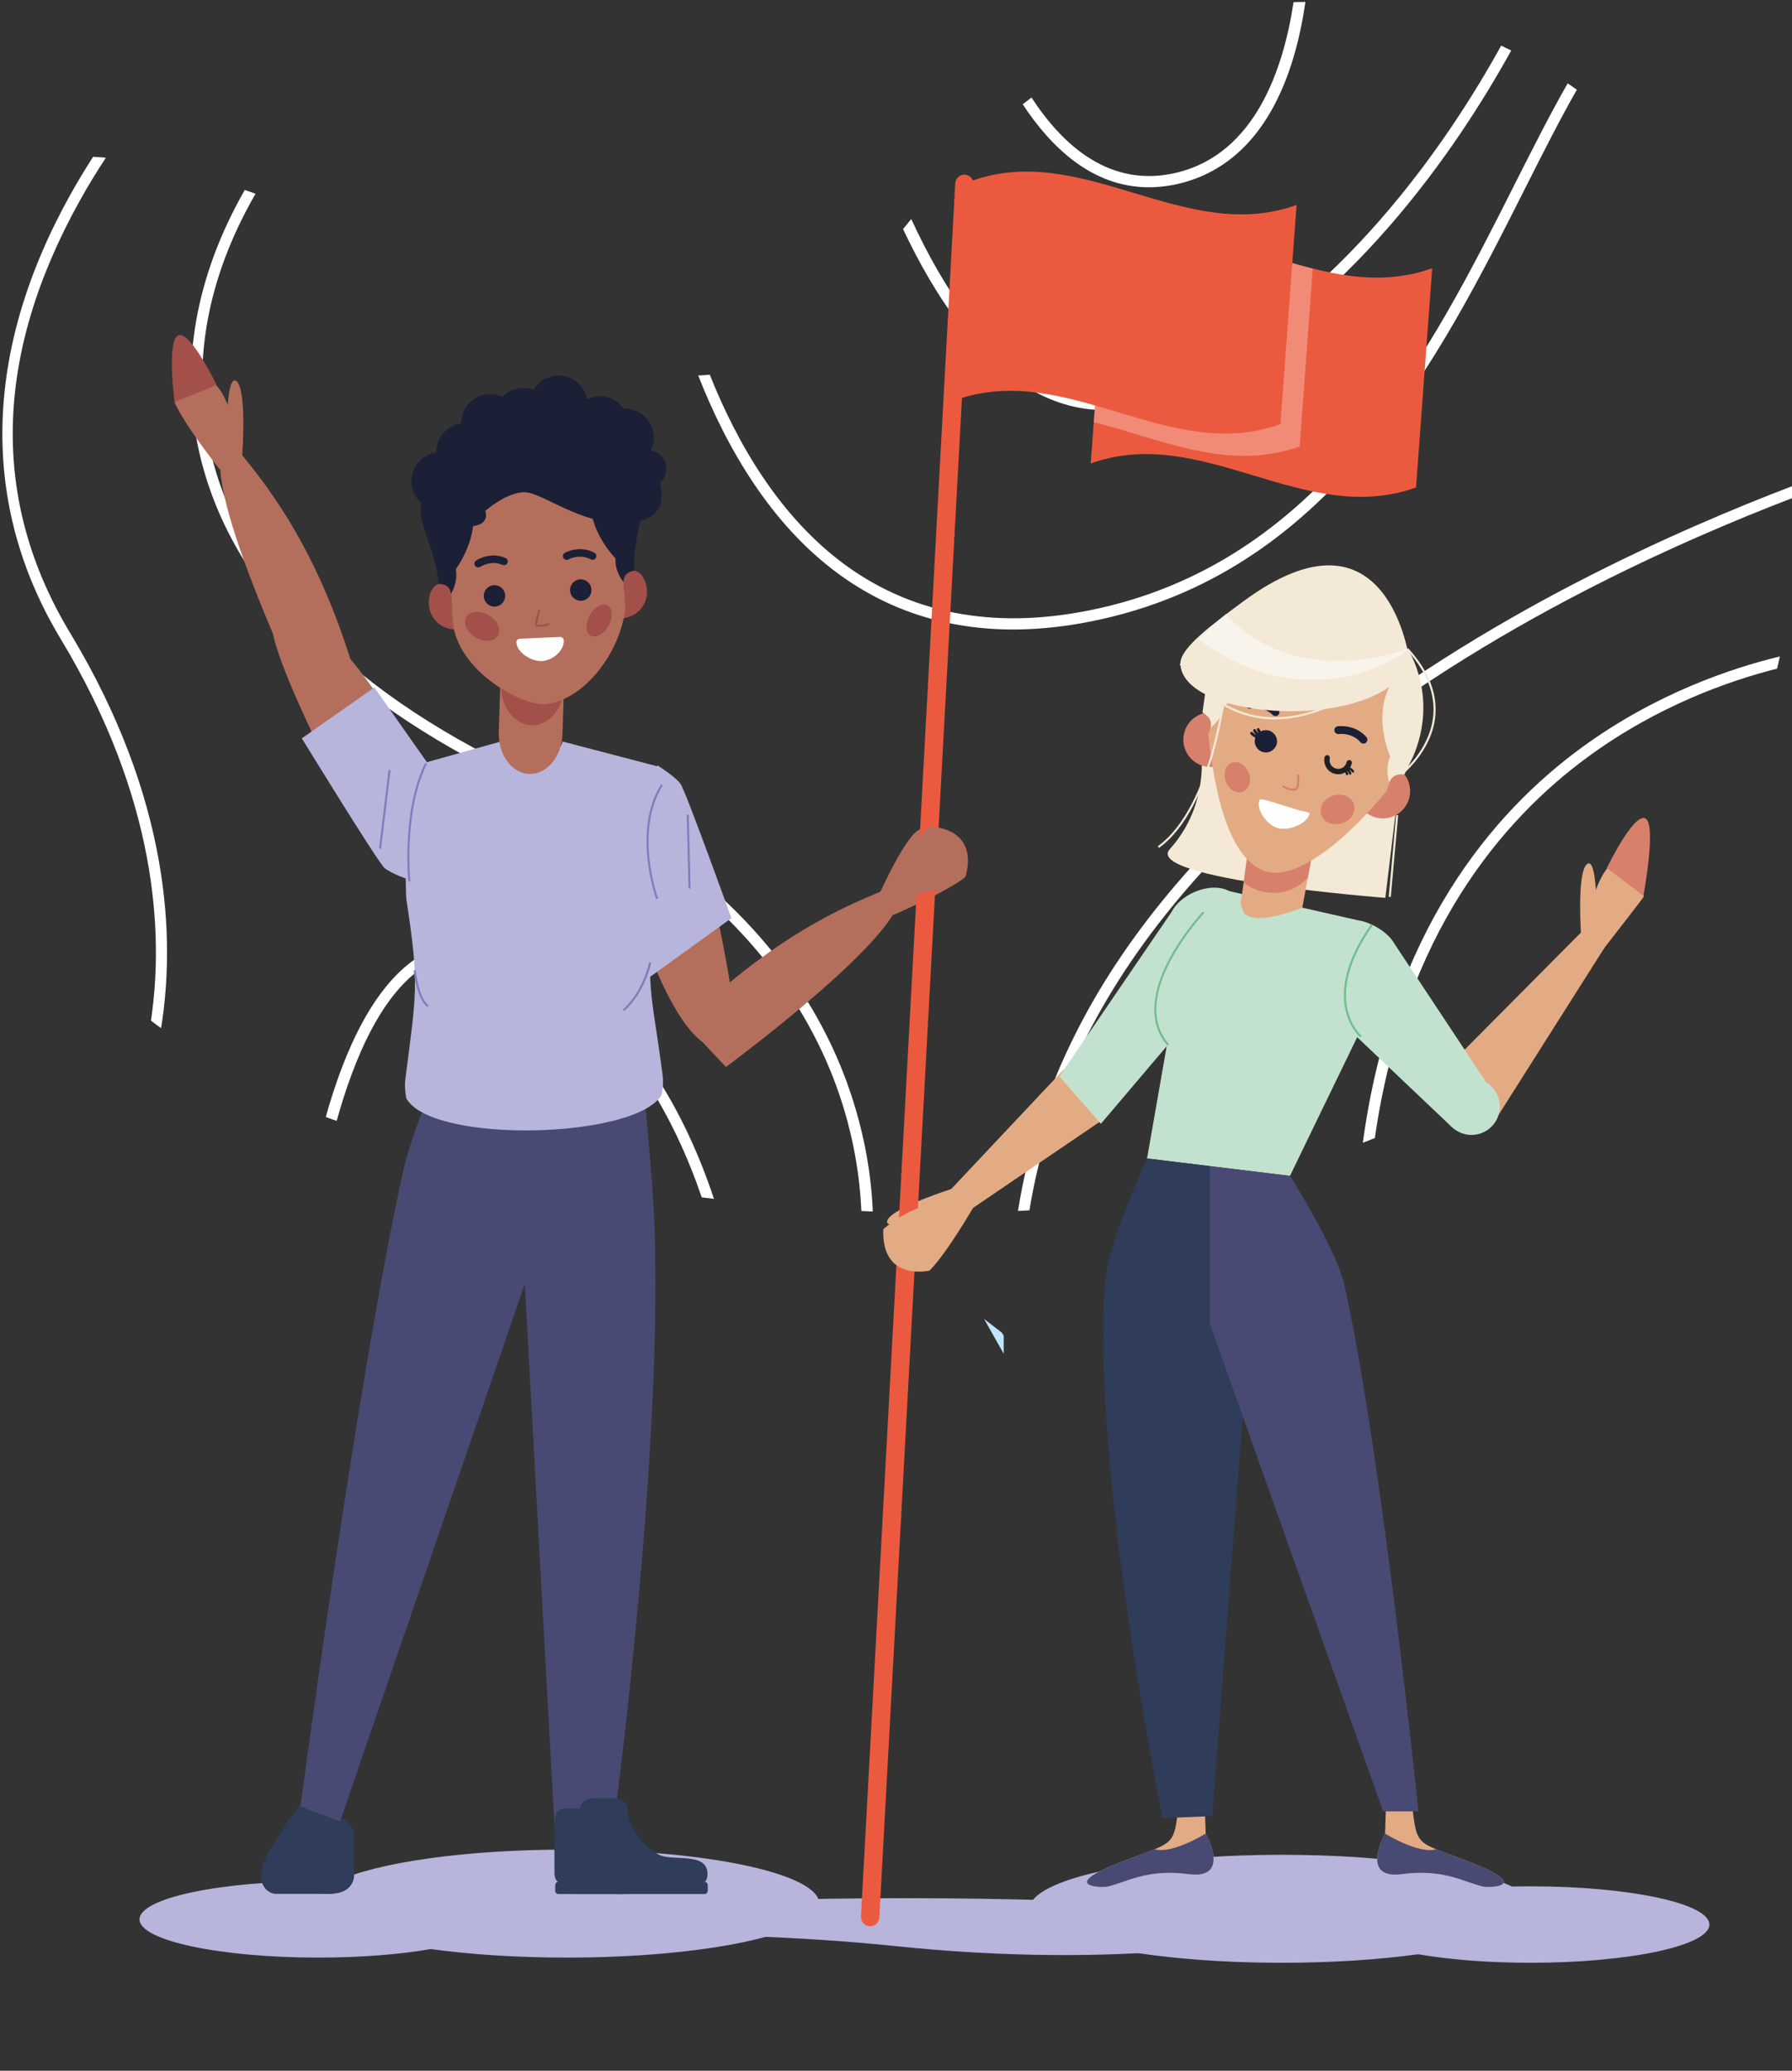 <?xml version="1.0" encoding="utf-8"?>
<!-- Generator: Adobe Illustrator 24.2.1, SVG Export Plug-In . SVG Version: 6.00 Build 0)  -->
<svg version="1.1" id="Слой_1" xmlns="http://www.w3.org/2000/svg" xmlns:xlink="http://www.w3.org/1999/xlink" x="0px" y="0px"
	 viewBox="0 0 864.61 999.02" style="enable-background:new 0 0 864.61 999.02;" xml:space="preserve">
<rect x="0" y="0" width="864.61" height="999.02" fill="#333333" stroke="none"/>
<style type="text/css">
	.st0{fill:#FFFFFF;}
	.st1{fill:#B7B5DC;}
	.st2{fill:#484A73;}
	.st3{fill-rule:evenodd;clip-rule:evenodd;fill:#2F3C5A;}
	.st4{fill:#E3AB84;}
	.st5{fill-rule:evenodd;clip-rule:evenodd;fill:#F3E9D6;}
	.st6{fill:#C2E1CE;}
	.st7{fill:#2F3C5A;}
	.st8{fill-rule:evenodd;clip-rule:evenodd;fill:#E3AB84;}
	.st9{fill-rule:evenodd;clip-rule:evenodd;fill:#D7816C;}
	.st10{fill-rule:evenodd;clip-rule:evenodd;fill:#1C2036;}
	.st11{fill:#D7816C;}
	.st12{fill-rule:evenodd;clip-rule:evenodd;fill:#FFFFFF;}
	.st13{opacity:0.5;fill-rule:evenodd;clip-rule:evenodd;fill:#FFFFFF;}
	.st14{fill:#C1E5FA;}
	.st15{fill:#B46F5C;}
	.st16{fill:#A4504A;}
	.st17{fill-rule:evenodd;clip-rule:evenodd;fill:#B7B5DC;}
	.st18{fill:#807DBA;}
	.st19{fill-rule:evenodd;clip-rule:evenodd;fill:none;stroke:#1C2036;stroke-miterlimit:10;}
	.st20{fill:#F3E9D6;}
	.st21{fill:#70BE8D;}
	.st22{fill-rule:evenodd;clip-rule:evenodd;fill:#B46F5C;}
	.st23{fill-rule:evenodd;clip-rule:evenodd;fill:#A4504A;}
	.st24{fill-rule:evenodd;clip-rule:evenodd;fill:#202023;}
	.st25{fill:#EB5A3F;}
	.st26{opacity:0.3;fill:#FFFFFF;}
</style>
<g>
	<path class="st0" d="M865.75,239.9c-28.5,10.92-64.42,26.1-102.44,45.79c-80.68,41.8-187.68,112.93-239.14,214.57
		c-13.67,27.02-22.84,54.93-27.48,83.65c-1.83,0.11-3.67,0.22-5.53,0.3c4.67-29.69,14.08-58.52,28.21-86.4
		c52.1-102.93,160.13-174.8,241.56-216.94c38.89-20.14,75.61-35.6,104.52-46.62C865.59,236.13,865.7,238.02,865.75,239.9z"/>
	<path class="st0" d="M858.74,316.7c-0.4,1.94-0.86,3.91-1.35,5.88c-22.95,5.8-57.41,17.85-90.96,42.36
		c-41.85,30.55-89.02,85.97-103.09,184.1c-1.91,0.76-3.86,1.54-5.8,2.29c13.81-101.99,62.64-159.4,105.9-190.89
		C798.87,334.61,835.33,322.34,858.74,316.7z"/>
	<path class="st0" d="M421.1,584.48c-1.83-0.05-3.67-0.13-5.5-0.22c-0.65-15.02-3.4-36.57-12.22-60.67
		c-15.42-42.07-53.02-100.83-144.62-141.87C167.06,340.6,110.78,283.86,96,217.58c-9.28-41.53-1.62-84.38,22.09-125.93
		c1.73,0.57,3.45,1.19,5.2,1.83c-23.46,40.67-31.07,82.49-22.03,122.94c14.4,64.53,69.63,120,159.72,160.37
		c93.46,41.91,131.84,102.09,147.56,145.24C417.68,547.08,420.51,569.16,421.1,584.48z"/>
	<path class="st0" d="M77.72,496.03c-1.65-1.19-3.26-2.37-4.88-3.64c6.2-41.91,3.07-106.81-43.6-184.21
		C-9.73,243.52-8.14,169.5,33.87,94.04c3.56-6.36,7.25-12.51,11.06-18.39c2.02,0.11,4.07,0.24,6.15,0.43
		c-4.31,6.58-8.55,13.48-12.57,20.71c-41.53,74.67-43.09,144.84-4.67,208.58C82.38,385.87,84.62,453.26,77.72,496.03z"/>
	<path class="st0" d="M344.47,578.38c-1.97-0.24-3.94-0.49-5.91-0.73c-12.67-37.27-38.78-89.1-89.47-112.53
		c-15.64-7.23-29.93-7.25-42.47-0.03c-22,12.7-35.78,45.36-44.17,75.67c-1.78-0.59-3.53-1.21-5.26-1.89
		c8.68-31.12,23.16-64.85,46.73-78.44c14.13-8.14,30.09-8.22,47.43-0.19C304.88,484.97,331.77,540.01,344.47,578.38z"/>
	<path class="st0" d="M760.8,43.29c-8.2,14.37-16.45,30.71-25.24,48.13c-40.85,81.03-91.71,181.91-203.54,207.18
		c-14.99,3.4-29.42,5.1-43.17,5.1c-31.52,0-59.68-8.9-84.03-26.64c-32.84-23.92-54.2-60.86-67.95-95.92
		c1.91-0.05,3.75-0.19,5.58-0.38c13.46,33.76,34.14,69.03,65.56,91.93c33.65,24.51,74.99,31.47,122.83,20.66
		C640.18,268.62,690.42,169.04,730.76,89c8.9-17.64,17.26-34.19,25.62-48.78C757.86,41.22,759.34,42.22,760.8,43.29z"/>
	<path class="st0" d="M729.14,24.36c-26.08,47.24-78.88,125.42-159.07,164.33c-12.62,6.12-24.92,9.17-36.86,9.17
		c-10.92,0-21.49-2.56-31.71-7.69c-28.37-14.21-49.97-46.09-65.8-79.66c1.32-1.59,2.64-3.18,3.96-4.83
		c15.53,33.68,36.7,65.85,64.26,79.66c19.77,9.92,41.23,9.41,63.77-1.51c78.82-38.24,130.84-115.17,156.59-161.8
		C725.9,22.77,727.52,23.55,729.14,24.36z"/>
	<path class="st0" d="M629.82,0.93c-4.85,34.06-19.23,77.23-60.3,87.51c-5.31,1.32-10.41,1.91-15.26,1.91
		c-27.29,0-47.27-19.39-60.81-40.04c1.4-1.11,2.83-2.21,4.23-3.26c14.97,23,38.1,44.22,70.54,36.13
		c37.29-9.3,50.99-49.67,55.9-82.14C626.02,0.98,627.94,0.93,629.82,0.93z"/>
</g>
<path class="st1" d="M273.48,944.43c-24.19,0-46.71-1.51-65.66-4.11c-14.82,2.57-33.7,4.11-54.28,4.11
	c-47.62,0-86.23-8.25-86.23-18.44c0-10.18,38.61-18.44,86.23-18.44c3.03,0,6.02,0.03,8.97,0.1c19.13-9.03,61.6-15.31,110.97-15.31
	c67.27,0,121.8,11.66,121.8,26.04S340.75,944.43,273.48,944.43z"/>
<path class="st2" d="M269.38,486.72L251.7,592.16l15.99,291.72h27.94c0,0,27.3-201.25,19.07-311.72c-1.82-24.5-7.89-90-7.89-90
	L269.38,486.72z"/>
<path class="st3" d="M300.74,913.76h-23.17c-1.86,0-3.38-1.65-3.38-3.66v-6.23c0-2.01,1.52-3.66,3.38-3.66h23.17
	c1.86,0,3.38,1.65,3.38,3.66v6.23C304.12,912.11,302.6,913.76,300.74,913.76z"/>
<path class="st3" d="M340.03,907.93c0,0,1.32-0.95,1.32-3.82c0-11.12-17.43-5.7-23.9-9.54c-5.46-3.24-14.38-11.42-14.53-21.47
	c0,0,0-5.63-6.49-5.63c-6.49,0-7.97,0-10.2,0c-2.22,0-5.93,1.71-6.49,5.02c0,0-4.27,0-6.58,0c-2.32,0-5.65,0.5-5.65,7.44
	c0,6.94,0,21.91,0,23.67c0,1.76,0.68,3.87,1.82,4.33c0,0,0.45,2.36,0.73,2.61c0.28,0.25,5.05,1.26,7.19,0.91
	c2.13-0.35,8-3.49,8-3.49s1.6-0.48,1.6-2.62c0,0,0.09-1.91,2.39-1.91c2.29,0,6.84,1.94,7.42,2.29c0.58,0.35,0.87,0.96,0.87,2.21
	c0,1.25,5.21,3.82,11.79,4.22C315.88,912.56,340.03,907.93,340.03,907.93z"/>
<path class="st3" d="M340.03,913.76h-42.52c-0.8,0-1.45-0.71-1.45-1.58v-2.68c0-0.87,0.65-1.57,1.45-1.57h42.52
	c0.8,0,1.45,0.71,1.45,1.57v2.68C341.48,913.05,340.83,913.76,340.03,913.76z"/>
<path class="st3" d="M302.67,913.76h-33.34c-0.8,0-1.45-0.71-1.45-1.58v-2.68c0-0.87,0.65-1.57,1.45-1.57h33.34
	c0.8,0,1.45,0.71,1.45,1.57v2.68C304.12,913.05,303.47,913.76,302.67,913.76z"/>
<path class="st3" d="M142.75,874.41c0,0,1.28-4.52,3.04-4.52s10.23,0,11.88,0c1.66,0,7.58,1.67,7.58,7.1c0,0,3.76,3.61,4.4,4.48
	c0.64,0.88,1.2,1.78,1.2,4.78c0,3,0,14.58,0,16.74s0.53,10.69-12.6,10.69c-13.14,0-20.97,0-25.04,0c-4.07,0-7.21-4.03-7.21-7.84
	c0-3.81,0.7-7.68,5.1-14.74c4.4-7.06,7.59-12.3,7.59-12.3S140.65,875.47,142.75,874.41z"/>
<path class="st3" d="M157.89,869.9c1.9,0.13,7.37,1.87,7.37,7.09c0,0,3.76,3.61,4.4,4.48c0.64,0.88,1.2,1.78,1.2,4.78
	c0,3,0,14.58,0,16.74s0.53,10.69-12.6,10.69h-3.29l1.37-8.53c0,0,5.57-18.3,6.12-25.74C162.99,872.02,157.94,869.92,157.89,869.9z"
	/>
<path class="st4" d="M680.86,867.32c3.16,25.16,0.84,20.17,29.51,31.51s8.39,12.01,5.33,11.33c-9.71-2.14-18.67-8.67-39.33-6
	c-20.67,2.67-8.1-19.56-8.1-19.56l0.77-23.11L680.86,867.32z"/>
<path class="st1" d="M618.58,946.93c24.19,0,46.71-1.51,65.66-4.11c14.82,2.57,33.7,4.11,54.28,4.11c47.62,0,86.23-8.25,86.23-18.44
	s-38.61-18.44-86.23-18.44c-3.03,0-6.02,0.03-8.97,0.1c-19.13-9.03-61.6-15.31-110.97-15.31c-67.27,0-121.8,11.66-121.8,26.04
	C496.78,935.27,551.31,946.93,618.58,946.93z"/>
<path class="st2" d="M710.36,898.83c28.67,11.33,8.39,12.01,5.33,11.33c-9.71-2.14-18.67-8.67-39.33-6
	c-20.67,2.67-8.1-19.56-8.1-19.56s16.19,10.06,24.69,7.56L710.36,898.83z"/>
<path class="st4" d="M569.13,867.32c-3.16,25.16-0.84,20.17-29.51,31.51c-28.67,11.33-8.39,12.01-5.33,11.33
	c9.71-2.14,18.67-8.67,39.33-6c20.67,2.67,8.1-19.56,8.1-19.56l-0.77-23.11L569.13,867.32z"/>
<path class="st2" d="M539.62,898.83c-28.67,11.33-8.39,12.01-5.33,11.33c9.71-2.14,18.67-8.67,39.33-6
	c20.67,2.67,8.1-19.56,8.1-19.56s-16.19,10.06-24.69,7.56L539.62,898.83z"/>
<path class="st5" d="M564.41,409.67c23-25.66,13.55-57.36,13.55-57.36l52.95-0.24l43.74,29.85c0,0-2.17,17.02-6.24,51.24
	C668.41,433.17,551.41,424.17,564.41,409.67z"/>
<path class="st6" d="M622.39,567.3l50.31-103.8c5.5-8.6-8.78-18.34-17.57-19.53l-61.46-13.93c-8.78-1.19-16.65,5.52-20.19,14.38
	L553.43,558.9L622.39,567.3z"/>
<path class="st2" d="M269.38,486.72l-6.25,103.76l-99.1,288.35l-19.06-7.31c0,0,27.57-207.53,49.73-307.36
	c4.82-21.72,26.87-71.62,26.87-71.62L269.38,486.72z"/>
<path class="st7" d="M583.71,562.58l19.2,76.58l-18,237l-24,1c0,0-34.44-168.82-27.78-258.19c1.48-19.82,20.31-60.08,20.31-60.08
	L583.71,562.58z"/>
<path class="st2" d="M583.71,562.58v76.04l83.64,235.26h17c0,0-17.73-172.96-35.66-253.72c-3.9-17.57-26.31-52.87-26.31-52.87
	L583.71,562.58z"/>
<path class="st8" d="M599.11,432.56l5.34-39.28c1.53-11.29,9.83-19.56,18.43-18.39l0,0c8.6,1.17,14.39,11.36,12.85,22.65
	l-7.37,40.31C628.36,437.83,594.52,452.28,599.11,432.56z"/>
<path class="st9" d="M622.88,374.88L622.88,374.88c-8.6-1.17-16.9,7.11-18.43,18.39l-4.42,32.49c3.22,2.51,6.9,4.17,11.01,4.73
	c7.35,1,13.39-0.59,19.99-6.99l4.71-25.97C637.27,386.24,631.49,376.05,622.88,374.88z"/>
<g>
	<path class="st9" d="M586.2,343.83c-0.33-0.05-0.65-0.09-0.97-0.12l-0.01,0l0,0c-5.99-0.5-11.74,3.16-13.65,9.13
		c-2.21,6.93,1.61,14.35,8.55,16.57c6.94,2.21,14.36-1.61,16.57-8.55c1.29-4.03,0.54-8.22-1.68-11.46
		c-0.79,3.83-2.76,8.26-7.66,7.31l2.31-7.24C590.59,346.53,588.24,344.35,586.2,343.83z"/>
	<path class="st9" d="M672.58,369.63c0.3,0.14,0.6,0.28,0.88,0.43l0.01,0.01l0,0c5.28,2.86,8.08,9.08,6.41,15.12
		c-1.95,7.01-9.22,11.12-16.23,9.17c-7.01-1.95-11.12-9.22-9.17-16.23c1.13-4.08,4.06-7.17,7.7-8.66c-1.44,3.63-2.22,8.43,2.4,10.31
		l2.04-7.32C667.43,369.48,670.58,368.94,672.58,369.63z"/>
</g>
<path class="st8" d="M610.05,420.18c15.74,5.74,41.79-17.35,59.07-38.74l9.33-30.45c7.27-23.73-6.2-49.1-29.94-56.37l0,0
	c-23.73-7.27-49.1,6.2-56.37,29.94l-9.13,29.8C585.74,380.23,592.2,413.66,610.05,420.18z"/>
<path class="st9" d="M595.23,367.72c3.27-0.5,6.7,2.35,7.66,6.36c0.96,4.01-0.91,7.67-4.18,8.17c-3.27,0.5-6.7-2.35-7.66-6.36
	C590.1,371.88,591.97,368.22,595.23,367.72z"/>
<path class="st9" d="M644.82,383.46c4.51-0.6,8.4,2.07,8.69,5.96c0.29,3.89-3.13,7.53-7.64,8.13c-4.51,0.6-8.4-2.07-8.69-5.96
	C636.89,387.71,640.31,384.07,644.82,383.46z"/>
<g>
	<path class="st10" d="M645.45,350.39c-1.03,0.13-1.76,1.08-1.63,2.12c0.13,1.03,1.08,1.77,2.12,1.63c0.02,0,6.26-0.91,10.46,3.95
		c0.69,0.79,1.89,0.88,2.68,0.2c0.79-0.69,0.88-1.88,0.2-2.68C653.72,349.19,645.48,350.39,645.45,350.39z"/>
	<path class="st10" d="M602.53,338.13c-1.02,0.22-1.67,1.22-1.45,2.24c0.22,1.02,1.22,1.67,2.24,1.46c0.02,0,6.16-1.42,10.75,3.09
		c0.75,0.74,1.95,0.73,2.69-0.02c0.73-0.75,0.72-1.95-0.02-2.69C610.68,336.25,602.55,338.12,602.53,338.13z"/>
</g>
<path class="st11" d="M623.94,381.46c-1.55,0-3.45-0.62-4.48-1.29c-0.62-0.4-0.9-0.8-0.85-1.23l0.99,0.11c0-0.04,0-0.07-0.01-0.07
	c0.07,0.17,0.72,0.64,1.95,1.05c1.51,0.49,2.95,0.57,3.58,0.2c0.57-0.34,0.99-2.68,0.68-6.5l1-0.08c0.19,2.4,0.3,6.57-1.17,7.44
	C625.2,381.35,624.6,381.46,623.94,381.46z"/>
<path class="st5" d="M681.91,364.76l-4.3,8.84c0,0-5.78-1.01-7.31,3.99c0,0-2.34-6.36,0.44-12.55c0,0-6.83-15.66-2.11-29.36
	c4.72-13.7,10.78-22.2,10.78-22.2S694.1,335.9,681.91,364.76z"/>
<path class="st5" d="M581.55,334.02l-1.39,9.73c0,0,5.36,2.4,3.83,7.4c0,0,5.5-3.95,6.67-10.64c0,0,14.43-9.15,18.19-23.15
	c3.76-14,0.37-21.91,0.37-21.91S587.61,303.28,581.55,334.02z"/>
<path class="st12" d="M607.63,386.04c-1.53,5.01,3.75,11.9,8.76,13.43c5.01,1.53,13.93-1.73,15.47-6.74
	c0.28-0.92-3.86-1.45-4.78-1.73l-14.8-4.53C611.36,386.19,607.91,385.12,607.63,386.04z"/>
<path class="st5" d="M680.19,319.37c0,0-9.87-81.38-80.52-29.09c-14.83,10.98-30.38,22.44-30.15,29.92
	C570.41,348.35,667.05,353.42,680.19,319.37z"/>
<path class="st13" d="M679.41,313.47c0,0-45.06,35.71-101.44-5.1l13.62-12.27c0,0,27.05,36.82,87.9,16.84L679.41,313.47z"/>
<path class="st1" d="M254.7,929.37c0,7.51,78.12-0.76,178.23,9.61c106.5,11.03,186.21-2.1,186.21-9.61
	c0-7.51-81.58-13.6-182.22-13.6C336.28,915.76,254.7,921.85,254.7,929.37z"/>
<polygon class="st14" points="484.28,653.12 474.78,636.3 483.44,642.97 484.28,644.45 "/>
<path class="st4" d="M669.26,884.61"/>
<polygon class="st4" points="454.7,578.16 462.5,587.5 531.17,540.83 513.36,515.81 "/>
<path class="st6" d="M511.13,519.33l20.03,22.84l63.53-74.86c10.74-7.72,7.67-31.03-1.02-37.27l0.98,0.81
	c-8.69-6.24-24.39-0.45-29.33,9.04L511.13,519.33z"/>
<path class="st15" d="M169.92,392.22c0,0-48.9-92.03-37.05-95.71s29.67,2.27,74.72,78.95L169.92,392.22z"/>
<path class="st15" d="M142.3,329.52c0,0-46.67-99.02-33.81-113.84c0,0-1.15-8.55,6.82,1.95c7.58,9.99,35.09,39.56,54.47,102.68
	L142.3,329.52z"/>
<path class="st15" d="M106.01,226.51l10.86-6.88c0,0-5.58-29.54-14.08-35.03c-8.49-5.5-18.56,9.35-18.56,9.35
	S86.39,201.25,106.01,226.51z"/>
<path class="st16" d="M84.23,193.94l20.28-8.17c0,0-12.72-26.39-18.46-24C80.31,164.17,84.23,193.94,84.23,193.94z"/>
<path class="st15" d="M116.87,219.62c0,0,2.32-31.6-2.77-35.7c-5.1-4.1-4.64,26.25-4.64,26.25L116.87,219.62z"/>
<path class="st4" d="M773.41,458.17l-9.74-6.3c0,0,5.58-29.54,14.08-35.03c8.46-5.47,15.36,15.41,15.42,15.59c0,0,0,0,0,0.01
	C793.2,432.52,792.33,433.82,773.41,458.17z"/>
<path class="st11" d="M792.91,432.17l-17.63-13.4c0,0,12.72-26.39,18.46-24C799.48,397.16,792.91,432.17,792.91,432.17z"/>
<path class="st4" d="M762.92,452.61c0,0-2.32-31.6,2.77-35.7c5.1-4.1,4.64,26.25,4.64,26.25L762.92,452.61z"/>
<path class="st15" d="M337.28,404.75c0,0,26.11,100.89,13.73,101.71c-12.38,0.82-28.33-9.12-54.27-94.18L337.28,404.75z"/>
<path class="st15" d="M350.23,514.77c0,0,88.12-64.94,83.85-84.09c0,0,5.07-6.98-6.92-1.52c-11.41,5.19-49.67,18.13-96.72,64.46
	L350.23,514.77z"/>
<path class="st15" d="M431.12,441.38l-6.28-11.22c0,0,18.95-23.33,29.03-24.13c10.09-0.8,11.89,17.05,11.89,17.05
	S460.38,428.49,431.12,441.38z"/>
<path class="st15" d="M424.83,430.16c0,0,12.98-28.91,19.41-30.1c6.43-1.19-8.4,25.3-8.4,25.3L424.83,430.16z"/>
<path class="st17" d="M317.33,369.31c0,0,8.55,5.4,11.02,8.86c2.48,3.46,24.56,64.79,24.56,64.79l-39.57,28.54l-17.53-40.89
	C295.82,430.61,294.69,391.05,317.33,369.31z"/>
<path class="st17" d="M198.28,424.79c0,0-9.57-3.26-12.78-6.05c-3.21-2.78-39.88-62.53-39.88-62.53l35-24.53l29.55,41.98
	C210.18,373.67,204.58,387.06,198.28,424.79z"/>
<path class="st17" d="M256.54,367.3c-12.42,0-14.96-9.54-14.96-9.54l-38.81,10.85c-8.95,24.66-6.75,64.99-6.75,64.99
	c6.47,41.84,4.81,45.69-0.48,87.29c-0.54,4.23,0.54,9.1,0.54,9.1c12.67,22.04,110.92,19.45,123.12-1.78c0,0,1.08-4.87,0.54-9.1
	c-5.29-41.6-9.17-43.67-2.69-85.51c0,0-13.3-37.07-0.06-63.94l-45.5-11.9C271.5,357.77,268.96,367.3,256.54,367.3z"/>
<path class="st18" d="M301.13,487.8l-0.66-0.76c9.74-8.44,12.73-22.69,12.75-22.83l0.98,0.2
	C314.18,464.56,311.13,479.13,301.13,487.8z M206.16,485.82c-5.22-4.08-6.51-17.09-6.56-17.64l1-0.09
	c0.01,0.13,1.3,13.13,6.18,16.95L206.16,485.82z M316.59,433.78c-0.12-0.33-11.84-32.79,2.33-55.38l0.85,0.53
	c-13.91,22.17-2.36,54.18-2.24,54.5L316.59,433.78z M332.21,428.69l-0.89-35.68l1-0.03l0.89,35.68L332.21,428.69z M197.02,425.31
	c-0.04-0.34-3.41-34.29,8.14-57.23l0.89,0.45c-11.42,22.68-8.07,56.34-8.04,56.68L197.02,425.31z M183.86,409.53l-0.99-0.12
	l4.6-37.97l0.99,0.12L183.86,409.53z"/>
<path class="st19" d="M674.7,377.66"/>
<path class="st20" d="M676.5,373.81l-0.61-0.79c0.14-0.11,14.16-11.19,15.64-27.88c0.92-10.42-3.16-20.82-12.14-30.94
	c-3.63,3.78-32.59,32.86-64.31,32.87c-0.97,0-1.93-0.03-2.9-0.08c-16.48-0.94-30.96-9.85-43.06-26.49l0.81-0.59
	c11.91,16.38,26.15,25.16,42.31,26.08c34.4,1.99,66.48-32.51,66.8-32.86l0.37-0.41l0.37,0.41c9.42,10.46,13.71,21.26,12.75,32.11
	C691.01,362.37,676.65,373.7,676.5,373.81z"/>
<rect x="652.35" y="412.42" transform="matrix(0.09 -0.996 0.996 0.09 200.55 1045.284)" class="st20" width="39.66" height="1"/>
<path class="st21" d="M563.32,504.49c-21.06-24.06,16.63-64.27,17.01-64.67l0.72,0.69c-0.38,0.4-37.44,39.94-16.99,63.33
	L563.32,504.49z"/>
<path class="st10" d="M610.13,362.98c-2.95-0.35-5.05-3.02-4.71-5.96c0.05-0.4,0.14-0.79,0.27-1.16l-0.59-0.29
	c-0.61-0.31-1.21-0.76-1.74-1.4c-0.24-0.29-0.19-0.71,0.09-0.95c0.29-0.24,0.71-0.2,0.95,0.09c0.52,0.63,1.13,1.01,1.72,1.25
	l0.01-0.01c-0.57-0.43-1.12-1.05-1.45-1.93c-0.13-0.35,0.04-0.74,0.39-0.87c0.35-0.13,0.74,0.04,0.87,0.39
	c0.28,0.72,0.76,1.2,1.23,1.5l0.06-0.05c-0.36-0.37-0.69-0.89-0.8-1.58c-0.06-0.37,0.19-0.71,0.56-0.77
	c0.37-0.06,0.71,0.19,0.77,0.56c0.08,0.5,0.36,0.83,0.61,1.03c0.9-0.45,1.95-0.66,3.03-0.53c2.95,0.35,5.05,3.02,4.71,5.97
	C615.75,361.22,613.08,363.33,610.13,362.98z"/>
<path class="st22" d="M257.54,305.72L257.54,305.72c-8.45-0.27-15.65,8.36-15.99,19.18l-0.9,28.34
	c-0.34,10.82,6.29,19.89,14.74,20.16l0,0c8.45,0.27,15.65-8.36,15.99-19.18l0.9-28.34C272.62,315.07,265.99,305.99,257.54,305.72z"
	/>
<path class="st23" d="M258.58,282.22L258.58,282.22c-8.45-0.27-15.65,8.36-15.99,19.18l-0.9,28.34
	c-0.34,10.82,6.29,19.89,14.74,20.16l0,0c8.45,0.27,15.65-8.36,15.99-19.18l0.9-28.34C273.66,291.56,267.03,282.49,258.58,282.22z"
	/>
<g>
	<g>
		<path class="st23" d="M312.1,284.4c0.65,6.98-4.47,13.16-11.45,13.82c-0.2,0.02-0.39,0.03-0.59,0.04
			c0.98-4.61,1.37-9.21,1.08-13.54l-0.26-3.87C300.34,272.92,311,272.73,312.1,284.4z"/>
		<path class="st23" d="M206.93,291.5c0.29,7,6.2,12.44,13.21,12.15c0.2-0.01,0.39-0.02,0.59-0.04c-1.6-4.44-2.6-8.94-2.89-13.27
			l-0.26-3.87C217.04,278.55,206.45,279.79,206.93,291.5z"/>
	</g>
</g>
<path class="st22" d="M254.55,214.48L254.55,214.48c22.91-1.55,42.96,16.56,44.56,40.23l2.65,39.15
	c-3.55,24.29-22,44.42-38.74,45.86l0,0c-11.81,0.71-42.96-16.56-44.56-40.23l-2.64-39.15C214.21,236.66,231.65,216.03,254.55,214.48
	z"/>
<path class="st23" d="M235.13,296.38c4.35,2.19,6.75,6.56,5.36,9.75c-1.39,3.19-6.05,4.01-10.4,1.81c-4.35-2.19-6.75-6.56-5.36-9.76
	S230.78,294.19,235.13,296.38z"/>
<path class="st23" d="M292.8,291.88c2.68,1.07,3.2,5.29,1.16,9.43c-2.04,4.14-5.87,6.63-8.55,5.56c-2.68-1.07-3.2-5.29-1.16-9.43
	C286.29,293.3,290.12,290.81,292.8,291.88z"/>
<path class="st16" d="M260.8,302.43c-0.52,0-1.01-0.04-1.41-0.13c-0.71-0.15-1.1-0.42-1.21-0.83c-0.07-0.25-0.22-0.84,1.62-7.5
	l0.96,0.27c-1.61,5.82-1.64,6.83-1.61,7c0.09,0.05,0.87,0.25,2.15,0.18c1.49-0.09,2.77-0.5,3.19-1.04l0.78,0.62
	C264.48,301.99,262.45,302.43,260.8,302.43z"/>
<g>
	<path class="st10" d="M272.54,266.7c-0.89,0.48-1.22,1.58-0.74,2.46c0.47,0.88,1.58,1.22,2.46,0.74c0.02-0.01,5.32-2.97,10.77-0.04
		c0.89,0.48,2,0.15,2.47-0.74c0.48-0.89,0.15-2-0.74-2.47C279.56,262.78,272.56,266.69,272.54,266.7z"/>
	<path class="st10" d="M229.73,270.4c-0.84,0.55-1.08,1.68-0.54,2.52c0.55,0.84,1.68,1.08,2.52,0.54c0.01-0.01,5.06-3.39,10.73-0.91
		c0.92,0.4,2-0.02,2.4-0.94c0.4-0.92-0.02-2-0.94-2.41C236.41,265.92,229.75,270.39,229.73,270.4z"/>
</g>
<path class="st10" d="M211.63,281.7c0,0,5.6-0.25,5.94,4.77c0,0,3.59-5.44,2.34-11.86c0,0,9.84-13.18,8.41-27.06
	c-1.42-13.88-12.46-16.12-12.46-16.12C190.37,240.78,210.03,257.95,211.63,281.7z"/>
<path class="st10" d="M306.12,275.32c0,0-5.59,0.51-5.25,5.53c0,0-4.29-4.91-3.92-11.44c0,0-11.52-11.74-11.97-25.68
	c-0.46-13.95,10.18-17.65,10.18-17.65C321.69,231.9,304.52,251.57,306.12,275.32z"/>
<path class="st10" d="M224.33,250.08c0,0,1.72,4.23,4.83,3.62c3.11-0.6,6.48-2.61,4.98-7.24c0,0,12.09-10.67,21.09-8.72
	c9,1.95,28.81,16.8,48.96,14.45c20.14-2.35,18.64-17.36,3.9-39.92c-11.22-17.18-26.35-23.28-58.73-18.33
	c-32.39,4.95-34.97,23.54-33.49,37.49C217.36,245.39,224.33,250.08,224.33,250.08z"/>
<g>
	<path class="st10" d="M280.55,289.83c-2.85,0.19-5.32-1.96-5.51-4.81c-0.19-2.85,1.96-5.32,4.81-5.51
		c2.85-0.19,5.31,1.96,5.51,4.81C285.56,287.18,283.4,289.64,280.55,289.83z"/>
	<path class="st10" d="M238.92,292.65c-2.85,0.19-5.31-1.96-5.51-4.81c-0.19-2.85,1.96-5.32,4.81-5.51
		c2.85-0.19,5.32,1.96,5.51,4.81C243.93,289.99,241.78,292.45,238.92,292.65z"/>
</g>
<path class="st12" d="M249.15,309.95c0.34,5.03,7.43,9.32,12.46,8.98c5.03-0.34,10.74-5.05,10.4-10.08
	c-0.06-0.92-0.87-1.63-1.79-1.56l-19.51,0.87C249.79,308.23,249.09,309.03,249.15,309.95z"/>
<path class="st20" d="M559.2,409.07l-0.59-0.81c26.51-19.14,32.24-77.06,32.3-77.64l1,0.09C591.85,331.3,586.08,389.66,559.2,409.07
	z"/>
<path class="st24" d="M652.24,368.24c0.15-0.69-0.28-1.38-0.98-1.54c-0.69-0.15-1.38,0.29-1.53,0.98c-0.25,1.12-0.93,2.04-1.82,2.61
	l-0.01,0c-0.89,0.57-2.01,0.8-3.13,0.55c-1.13-0.25-2.04-0.93-2.61-1.82l-0.01-0.01c-0.57-0.9-0.8-2.01-0.55-3.13
	c0.15-0.69-0.28-1.38-0.98-1.54c-0.7-0.15-1.38,0.28-1.54,0.98c-0.4,1.81-0.03,3.61,0.9,5.07l0.01,0.01
	c0.93,1.46,2.41,2.56,4.22,2.96c1.69,0.38,3.39,0.07,4.79-0.73c0.17,0.19,0.33,0.47,0.35,0.84c0.02,0.31,0.29,0.55,0.6,0.54
	c0.31-0.02,0.55-0.29,0.53-0.6c-0.03-0.59-0.27-1.05-0.54-1.4l0.05-0.04c0.37,0.3,0.74,0.74,0.91,1.37c0.08,0.3,0.4,0.48,0.7,0.4
	c0.3-0.08,0.48-0.39,0.4-0.7c-0.21-0.76-0.62-1.33-1.06-1.74l0.01-0.01c0.48,0.25,0.96,0.62,1.35,1.2c0.17,0.26,0.53,0.33,0.79,0.16
	c0.26-0.18,0.33-0.53,0.15-0.79c-0.39-0.59-0.86-1.02-1.35-1.33l-0.45-0.28C651.81,369.63,652.08,368.96,652.24,368.24z"/>
<polygon class="st4" points="763.17,449.5 702.68,510.42 721.58,540.17 774.17,457.16 "/>
<circle class="st10" cx="312.5" cy="226.16" r="9"/>
<circle class="st10" cx="301.5" cy="211.16" r="14"/>
<circle class="st10" cx="289.5" cy="205.16" r="14"/>
<circle class="st10" cx="269.5" cy="195.16" r="14"/>
<circle class="st10" cx="252.5" cy="201.16" r="14"/>
<circle class="st10" cx="236.5" cy="204.16" r="14"/>
<circle class="st10" cx="224.5" cy="218.16" r="14"/>
<circle class="st10" cx="212.5" cy="232.16" r="14"/>
<path class="st6" d="M697.63,539.72c3.23,6.82,11.37,9.74,18.19,6.51c6.82-3.23,9.74-11.37,6.51-18.19
	c-3.23-6.82-11.37-9.74-18.19-6.51C697.32,524.75,694.4,532.9,697.63,539.72z"/>
<path class="st6" d="M700.58,543.83l22.26-13l-49.47-74.67c-6.37-8.59-28.88-13.54-36.48-6.02l0,0c-7.6,7.52-6.78,28.44,1.75,34.9
	L700.58,543.83z"/>
<path class="st21" d="M656.38,500.55c-0.21-0.17-20.85-17.72,5.12-54.67l0.82,0.57c-25.44,36.2-5.51,53.16-5.3,53.33L656.38,500.55z
	"/>
<path class="st4" d="M470.67,580.79l-10.39-7.57c0,0-25.42,16.05-27.41,25.97c-1.99,9.92,15.52,13.82,15.52,13.82
	S454.4,608.32,470.67,580.79z"/>
<path class="st4" d="M460.27,573.22c0,0-30.24,9.46-32.18,15.7c-1.94,6.25,26.11-5.34,26.11-5.34L460.27,573.22z"/>
<path class="st25" d="M419.51,929.31L419.51,929.31c-2.43-0.18-4.28-2.32-4.1-4.75l45.47-836.18c0.18-2.43,2.32-4.28,4.75-4.1l0,0
	c2.43,0.18,4.28,2.32,4.1,4.75l-45.47,836.18C424.08,927.64,421.94,929.48,419.51,929.31z"/>
<path class="st25" d="M683.22,235.16c-54.03,19.41-102.93-30.97-156.96-11.56c2.6-35.25,5.19-70.5,7.79-105.75
	c54.03-19.41,102.93,30.97,156.96,11.56C688.41,164.66,685.82,199.91,683.22,235.16z"/>
<path class="st26" d="M534.07,117.84l-6.32,85.83c32.8,8.23,65.04,24.03,99.32,11.73l6.32-85.83
	C600.58,121.33,568.34,105.53,534.07,117.84z"/>
<path class="st25" d="M617.79,204.64c-54.03,19.41-102.93-30.97-156.96-11.56c2.6-35.25,5.19-70.5,7.79-105.75
	c54.03-19.41,102.93,30.97,156.96,11.56C622.98,134.13,620.39,169.39,617.79,204.64z"/>
<path class="st15" d="M465.75,423.08c0,0,8.24-22.41-17.26-24.41s0,0,0,0s-25.5,23.5-8,32C440.5,430.66,441.01,434.49,465.75,423.08
	z"/>
<path class="st4" d="M448.39,613.01c0,0-23.23,5.53-22.2-20.03s0,0,0,0s26.36-22.53,32.72-4.15
	C458.91,588.83,462.66,589.79,448.39,613.01z"/>
</svg>
